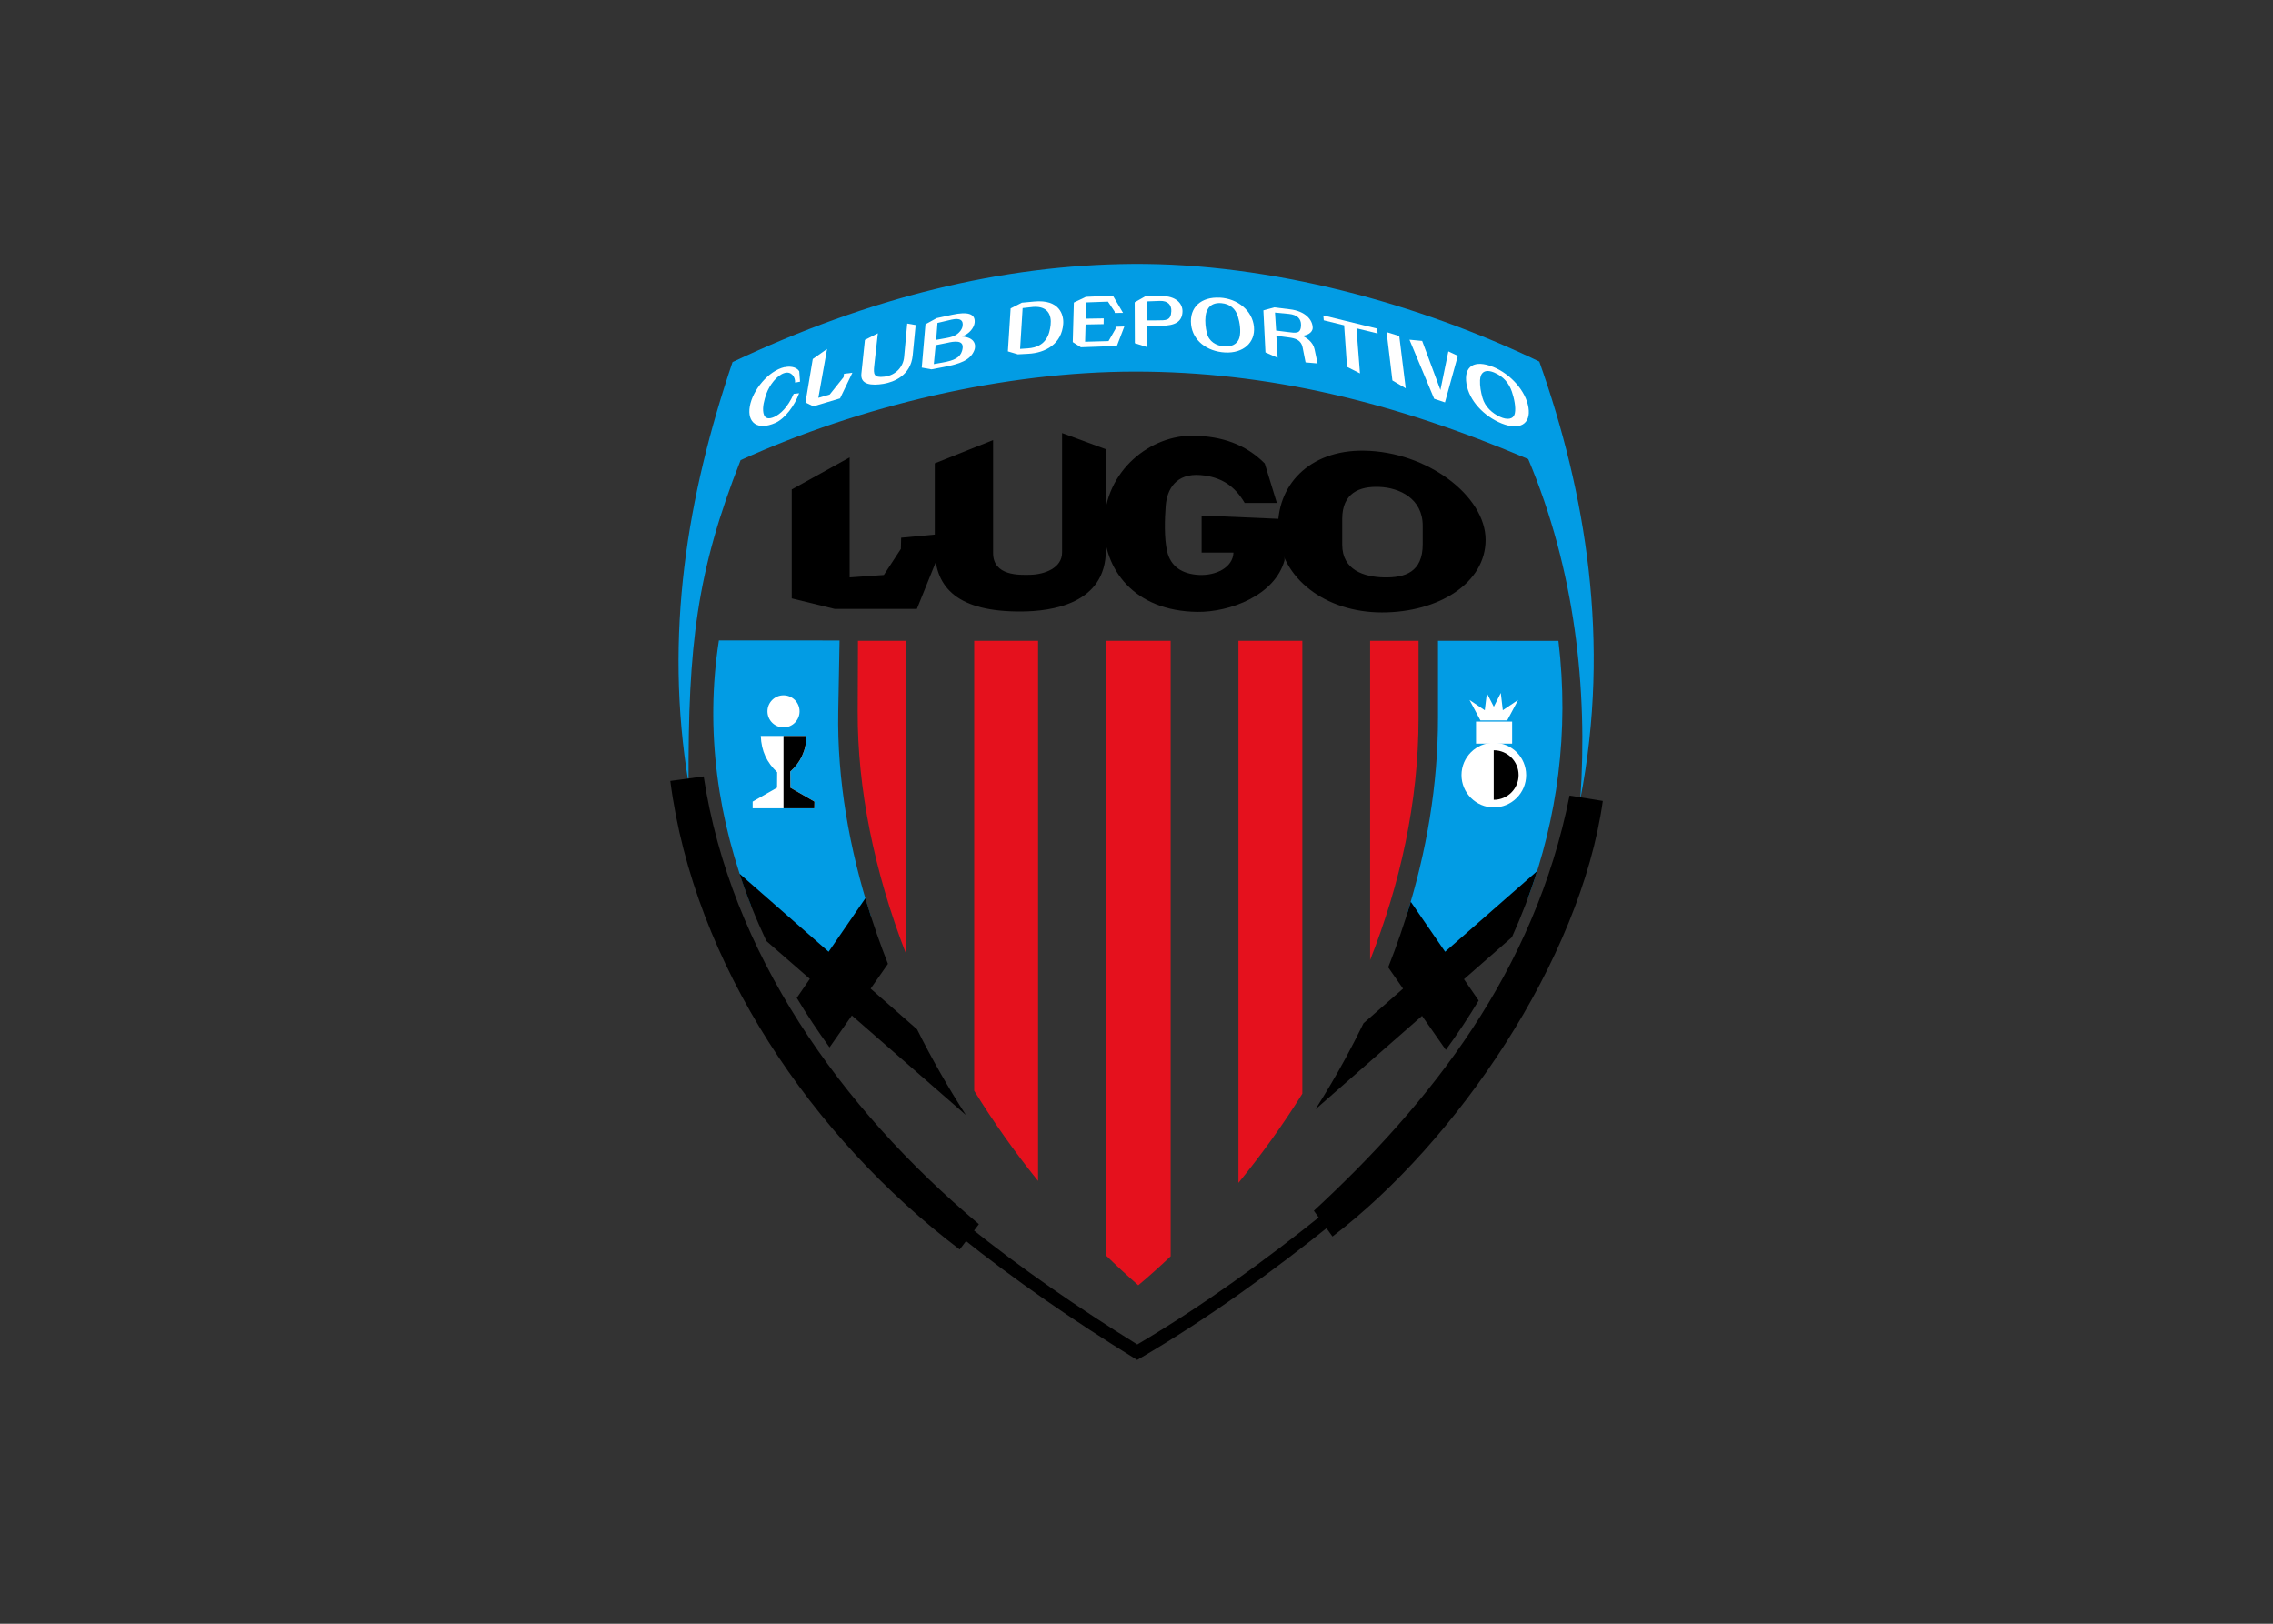 <svg clip-rule="evenodd" fill-rule="evenodd" stroke-linejoin="round" stroke-miterlimit="2" viewBox="0 0 560 400" xmlns="http://www.w3.org/2000/svg"><rect x="0" y="0" width="560" height="400" fill="#333333" stroke="none"/><g transform="matrix(1.35 0 0 1.35 55.755 -.466)"><path d="m92.389 66.41c24.97-11.81 49.22-17.73 72.98-17.91 25.29-.19 52.42 7.31 74.25 17.82 8.43 23.8 13.09 51.05 7.48 79.9 1.41-20.17-1-41.96-9.5-62.1-24.37-10.39-47.59-15.99-71.8-15.97-23.77.02-49.99 6.18-71.94 16.16-8 20.3-9.6 33.74-9.5 58.95-4.52-27.04-.22-52.49 8.03-76.86z" fill="#029ce4"/><path d="m81.029 142.85 6.09-.83c4.87 32.12 24.86 60.39 50.23 81.71l-3.51 4.62c-26.88-20.41-48.52-52.13-52.81-85.5z"/><path d="m251.209 146.5-6.07-.98c-6.39 32.17-25.4 56.08-46.67 75.76l3.4 4.7c22.57-17.17 45.26-50.38 49.34-79.48z"/><path d="m166.259 245.68c11.92-7.04 23.35-15.34 34.13-24l.94-.76 1.52 1.89-.94.76c-11.06 8.89-22.8 17.39-35.05 24.57l-.63.37-.62-.38c-10.97-6.79-21.72-14.17-31.79-22.24l-.94-.76 1.51-1.89.94.76c9.8 7.86 20.25 15.06 30.93 21.69z"/><path d="m89.899 117.21 22.02.01-.24 12.96c-.23 12.47 2.04 25.16 5.91 37.23l-6.19 9.69-15.65-11.58c-6.06-15.4-8.43-31.86-5.85-48.32zm131.23.07 21.98.01c2.01 16.67-.24 32.44-5.52 46.82l-15.02 13.73-7.16-10.5c3.65-11.64 5.72-23.75 5.72-36.02v-14.05z" fill="#029ce4"/><path d="m115.279 117.28h8.84v57.3c-5.91-15.19-8.94-30.44-8.89-44.33zm21.21 0h11.66v98.56c-4.29-5.31-8.18-10.82-11.66-16.46zm24.03 0h11.82v112.31c-1.98 1.88-3.95 3.65-5.91 5.29-2.03-1.78-4-3.6-5.91-5.46zm24.19 0h11.66v82.64c-3.64 5.83-7.58 11.27-11.66 16.27zm24.03 0h8.84v14.05c0 15.45-3.39 30.41-8.84 44.2v-58.26z" fill="#e5111d"/><path d="m93.689 159.8 16.23 14.22 6.71-9.76c.65 2.21 1.36 4.39 2.11 6.56.64 1.82 1.31 3.62 2.01 5.41l-3.16 4.52 8.48 7.43c2.67 5.36 5.65 10.59 8.91 15.63l-20.82-18.16-4.07 5.82c-2.13-2.94-4.13-5.95-5.98-9.03l2.38-3.47-7.93-6.91c-1.89-4.01-3.53-8.1-4.89-12.26z"/><path d="m239.219 159.31-16.79 14.71-6.27-9.12c-1.19 4.05-2.56 8.04-4.12 11.96l2.71 3.89-7.21 6.31c-1.05 2.16-2.15 4.29-3.29 6.4-1.7 3.13-3.54 6.24-5.49 9.31l19.46-17.05 4.34 6.21c2.13-2.91 4.13-5.91 5.99-9.01l-2.68-3.89 8.75-7.66c1.77-3.91 3.31-7.93 4.6-12.06z"/><path d="m97.519 134.63h8.35c.01 2.63-1.09 4.88-2.94 6.51l.03 2.95 4.39 2.53-.02 1.22h-11.27v-1.22l4.45-2.54.02-2.82c-1.86-1.77-2.88-3.81-2.99-6.64z" fill="#fff"/><path d="m101.689 134.63h4.17c.01 2.63-1.09 4.88-2.94 6.51l.03 2.95 4.39 2.53-.02 1.22h-5.63z"/><circle cx="101.689" cy="130.15" fill="#fff" r="2.93"/><circle cx="231.319" cy="141.78" fill="#fff" r="5.9"/><circle cx="231.319" cy="141.78" fill="#fff" r="4.52"/><path d="m231.319 137.25c2.5 0 4.52 2.03 4.52 4.52 0 2.5-2.03 4.52-4.52 4.52h-.02v-9.05h.02z"/><path d="m228.069 132.02h6.59v4.02h-6.59z" fill="#fff"/><path d="m233.759 131.8h-4.89l-1.99-3.73 2.79 1.88.38-3.11 1.27 2.47 1.27-2.52.37 3.15 2.79-1.87z" fill="#fff"/><path d="m103.189 89.66v19.88l7.84 1.92h15l5.57-13.78-8.44.79-.05 2.04-3.11 4.76-6.24.44v-21.9z"/><path d="m139.939 80.65-10.64 4.24v15.66c0 7.2 4.36 11.45 15.8 11.38 5.44-.03 15.42-1.34 15.42-11.19v-18.42l-7.99-2.95v21.8c0 2.83-3.18 3.99-5.75 4.06-2.1.06-6.84.21-6.84-3.97z"/><path d="m185.819 92.12h5.9l-2.21-7.2c-3.55-3.57-7.91-4.95-12.91-5.07-7.87-.19-16.3 6.31-16.42 16.28-.1 8.02 5.42 15.75 17.07 15.87 5.84.06 14.11-2.98 15.87-9.41.03-2.95-.03-4.57 0-7.52-5.04-.22-10.09-.43-15.13-.65v6.76h5.81c-.09 2.74-3.23 4.23-6.27 4.08-3.17-.16-5.19-1.58-5.83-4.29-.56-2.38-.45-5.95-.26-8.37.24-2.98 1.89-5.94 6.37-5.56 3.69.32 6.17 1.91 8.03 5.07z"/><path d="m207.589 82.58c11.54.15 22.23 8.26 22.23 16.28 0 7.88-8.57 13.24-18.91 13.24s-18.5-6.24-18.96-14.76c-.45-8.4 5.67-14.89 15.64-14.76zm10.75 13.7v3.37c0 5.1-3.21 6.14-7.07 6.06-3.67-.08-7.62-1.34-7.62-5.97v-4.7c0-4.73 3.12-5.99 6.79-5.84s7.9 2.12 7.9 7.09z"/><g fill="#fff"><path d="m143.139 56.62 2.06-1.05 2.25-.21c4.61-.43 5.41 2.43 5.29 4.07-.26 3.68-3.24 5.31-6.39 5.47l-1.89.1-1.82-.54zm7.3 3c.2-1.83-.54-3.44-3.14-3.28l-1.97.22-.46 7.45 1.43-.1c3.34-.24 3.95-2.59 4.14-4.29z"/><path d="m116.559 62.36 2.35-1.2-.66 5.91c-.17 1.57-.08 2.24 1.83 2.01 2.16-.25 3.46-1.86 3.62-3.56l.57-6.14 1.54.27-.54 5.53c-.36 3.67-3.39 4.87-5.32 5.2-2.21.37-4.26.16-4.05-1.84l.65-6.19z"/><path d="m109.639 64.02-1.59 8.92 2.07-.6 2.53-3.17.08-.62 1.53-.19-2.25 4.68-4.87 1.45-1.44-.7 1.33-7.94z"/><path d="m156.869 54.51 4.93-.23 1.85 3.15-1.5.02-.04-.27-1.21-1.8-3.94.14-.1 2.97 3.27-.05-.02 1.05-3.29.06-.09 3.15 4.28-.12 1.27-2.22.01-.39 1.6-.05-1.36 3.55-6.57.24-1.48-.94.2-7.22z"/><path d="m127.599 59.51 2.05-1.12 2.8-.61c2.86-.62 4.29-.2 4.12 1.44-.09.88-.94 2.08-2.35 2.52 2.52.16 2.62 1.7 2.3 2.5-.73 1.85-2.6 2.51-5.73 3.1l-2.1.4-1.77-.32zm1.95 2.85 2-.36c.61-.11 1.28-.29 1.85-.71.44-.33.86-.84.96-1.39.21-1.1-.42-1.6-2.02-1.23l-2.55.6zm2.34.48-2.43.49-.34 3.45 1.53-.27c2.26-.39 3.26-.93 3.62-2.13.52-1.73-.65-1.9-2.39-1.55z"/><path d="m165.779 55.51 1.95-1.11 2.83-.04c2.81-.04 3.99 1.4 3.94 2.87-.07 1.85-1.42 2.54-3.79 2.55h-2.75l.02 3.88-2.17-.69zm2.19 3.3 1.97-.01c1.53-.01 2.45.07 2.52-1.67.05-1.08-.55-1.94-2.12-1.88l-2.39.09.01 3.48z"/><path d="m189.249 56.98 1.99-.55 2.86.35c2.84.34 4.15 1.93 4.16 3.38 0 .91-1.11 1.45-1.97 1.44.78.3 2.03 1.12 2.31 2.47l.55 2.59-2.19-.19-.53-2.68c-.28-1.45-1.35-1.72-2.57-1.88l-2.23-.29.23 4.01-2.22-.98-.38-7.67zm2.34 3.68 2.05.26c1.55.2 2.48.4 2.49-1.31 0-1.06-.63-1.83-2.22-1.99l-2.53-.24z"/><path d="m200.199 57.9 9.83 2.4.08.89-3.86-.94.64 8.23-2.36-1.19-.53-7.59-3.72-.91z"/><path d="m214.059 61.66 1.18 9.54-2.43-1.43-1.06-8.83z"/><path d="m222.399 73.77-1.97-.66-4.51-10.78 2.32.22 3.33 8.96 1.45-7.05 1.73.81z"/><path d="m181.299 54.65c3.32.18 5.96 2.41 6.24 5.31s-1.96 4.88-5.28 4.7-5.88-2.19-6.19-5.08c-.34-3.23 1.9-5.1 5.22-4.92zm.31 1.01c1.59.15 2.55 1.02 2.99 2.4.34 1.07.6 2.69.3 3.84-.34 1.3-1.58 1.78-2.83 1.65-1.43-.14-2.75-.86-3.13-2.45-.22-.95-.36-1.98-.23-3.1.17-1.47 1.09-2.51 2.91-2.34z"/><path d="m231.139 67.27c3.28 1.32 6.03 4.45 6.5 7.45s-1.6 4.21-4.88 2.9c-3.28-1.32-5.94-4.2-6.43-7.2-.55-3.35 1.53-4.46 4.81-3.14zm.37 1.11c1.58.69 2.57 1.89 3.1 3.42.41 1.19.77 2.9.55 3.94-.25 1.19-1.43 1.24-2.68.68-1.41-.63-2.77-1.81-3.24-3.52-.28-1.02-.49-2.1-.44-3.18.07-1.42.91-2.14 2.7-1.35z"/><path d="m101.879 67.33c-2.94.67-5.82 4.17-6.34 7.17s1.43 4.46 4.67 3.01c1.75-.79 3.49-3.1 4.33-5.41l-.99.11c-1.07 2.45-2.43 3.72-3.59 4.23-.82.36-1.71.45-1.94-.74-.2-1.04.13-2.36.56-3.55.55-1.53 1.92-3.36 3.32-3.75 1.19-.34 1.97.71 1.9 1.76l.91-.17-.15-1.91c-.57-.86-1.79-.93-2.67-.73z"/></g></g></svg>